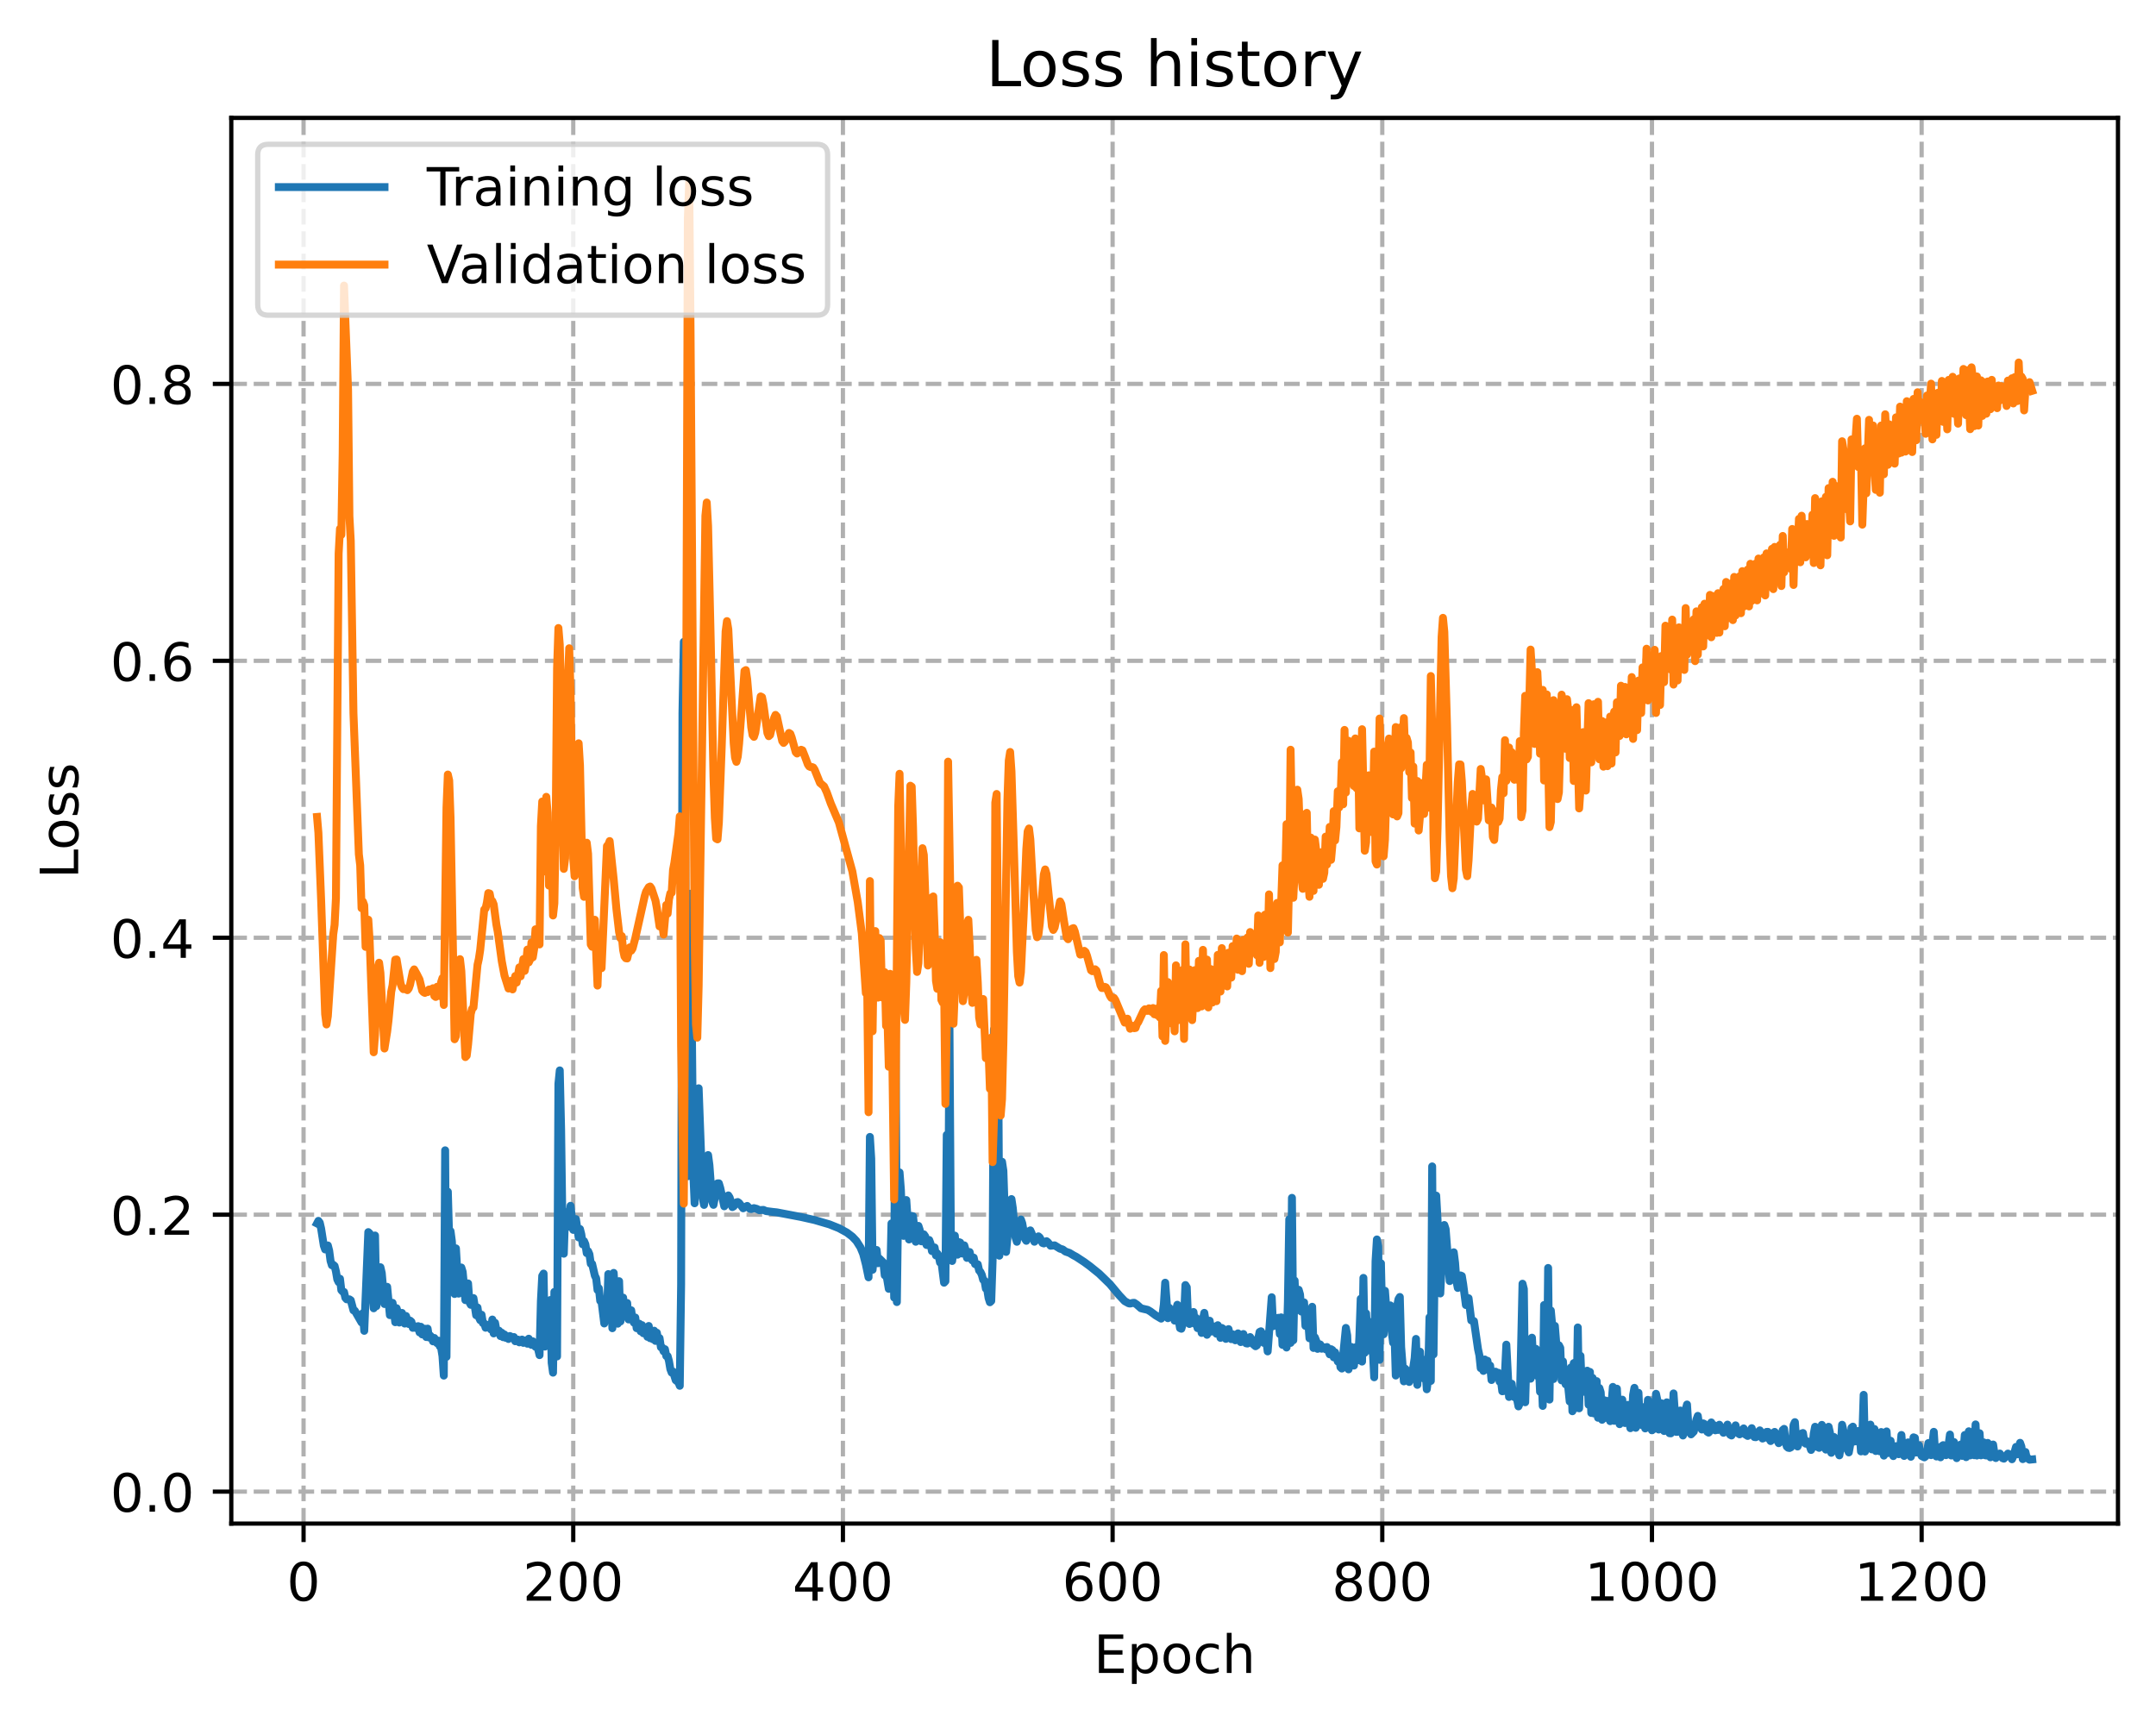 <?xml version="1.0" encoding="utf-8" standalone="no"?>
<!DOCTYPE svg PUBLIC "-//W3C//DTD SVG 1.1//EN"
  "http://www.w3.org/Graphics/SVG/1.1/DTD/svg11.dtd">
<!-- Created with matplotlib (https://matplotlib.org/) -->
<svg height="325.986pt" version="1.1" viewBox="0 0 408.101 325.986" width="408.101pt" xmlns="http://www.w3.org/2000/svg" xmlns:xlink="http://www.w3.org/1999/xlink">
 <defs>
  <style type="text/css">
*{stroke-linecap:butt;stroke-linejoin:round;}
  </style>
 </defs>
 <g id="figure_1">
  <g id="patch_1">
   <path d="M 0 325.986 
L 408.101 325.986 
L 408.101 0 
L 0 0 
z
" style="fill:#ffffff;"/>
  </g>
  <g id="axes_1">
   <g id="patch_2">
    <path d="M 43.781 288.43 
L 400.901 288.43 
L 400.901 22.318 
L 43.781 22.318 
z
" style="fill:#ffffff;"/>
   </g>
   <g id="matplotlib.axis_1">
    <g id="xtick_1">
     <g id="line2d_1">
      <path clip-path="url(#p3fc6ca49ce)" d="M 57.462 288.43 
L 57.462 22.318 
" style="fill:none;stroke:#b0b0b0;stroke-dasharray:2.96,1.28;stroke-dashoffset:0;stroke-width:0.8;"/>
     </g>
     <g id="line2d_2">
      <defs>
       <path d="M 0 0 
L 0 3.5 
" id="mdcbf8aa512" style="stroke:#000000;stroke-width:0.8;"/>
      </defs>
      <g>
       <use style="stroke:#000000;stroke-width:0.8;" x="57.462" xlink:href="#mdcbf8aa512" y="288.43"/>
      </g>
     </g>
     <g id="text_1">
      <!-- 0 -->
      <defs>
       <path d="M 31.781 66.406 
Q 24.172 66.406 20.328 58.906 
Q 16.5 51.422 16.5 36.375 
Q 16.5 21.391 20.328 13.891 
Q 24.172 6.391 31.781 6.391 
Q 39.453 6.391 43.281 13.891 
Q 47.125 21.391 47.125 36.375 
Q 47.125 51.422 43.281 58.906 
Q 39.453 66.406 31.781 66.406 
z
M 31.781 74.219 
Q 44.047 74.219 50.516 64.516 
Q 56.984 54.828 56.984 36.375 
Q 56.984 17.969 50.516 8.266 
Q 44.047 -1.422 31.781 -1.422 
Q 19.531 -1.422 13.062 8.266 
Q 6.594 17.969 6.594 36.375 
Q 6.594 54.828 13.062 64.516 
Q 19.531 74.219 31.781 74.219 
z
" id="DejaVuSans-48"/>
      </defs>
      <g transform="translate(54.28 303.029)scale(0.1 -0.1)">
       <use xlink:href="#DejaVuSans-48"/>
      </g>
     </g>
    </g>
    <g id="xtick_2">
     <g id="line2d_3">
      <path clip-path="url(#p3fc6ca49ce)" d="M 108.508 288.43 
L 108.508 22.318 
" style="fill:none;stroke:#b0b0b0;stroke-dasharray:2.96,1.28;stroke-dashoffset:0;stroke-width:0.8;"/>
     </g>
     <g id="line2d_4">
      <g>
       <use style="stroke:#000000;stroke-width:0.8;" x="108.508" xlink:href="#mdcbf8aa512" y="288.43"/>
      </g>
     </g>
     <g id="text_2">
      <!-- 200 -->
      <defs>
       <path d="M 19.188 8.297 
L 53.609 8.297 
L 53.609 0 
L 7.328 0 
L 7.328 8.297 
Q 12.938 14.109 22.625 23.891 
Q 32.328 33.688 34.812 36.531 
Q 39.547 41.844 41.422 45.531 
Q 43.312 49.219 43.312 52.781 
Q 43.312 58.594 39.234 62.25 
Q 35.156 65.922 28.609 65.922 
Q 23.969 65.922 18.812 64.312 
Q 13.672 62.703 7.812 59.422 
L 7.812 69.391 
Q 13.766 71.781 18.938 73 
Q 24.125 74.219 28.422 74.219 
Q 39.75 74.219 46.484 68.547 
Q 53.219 62.891 53.219 53.422 
Q 53.219 48.922 51.531 44.891 
Q 49.859 40.875 45.406 35.406 
Q 44.188 33.984 37.641 27.219 
Q 31.109 20.453 19.188 8.297 
z
" id="DejaVuSans-50"/>
      </defs>
      <g transform="translate(98.964 303.029)scale(0.1 -0.1)">
       <use xlink:href="#DejaVuSans-50"/>
       <use x="63.623" xlink:href="#DejaVuSans-48"/>
       <use x="127.246" xlink:href="#DejaVuSans-48"/>
      </g>
     </g>
    </g>
    <g id="xtick_3">
     <g id="line2d_5">
      <path clip-path="url(#p3fc6ca49ce)" d="M 159.554 288.43 
L 159.554 22.318 
" style="fill:none;stroke:#b0b0b0;stroke-dasharray:2.96,1.28;stroke-dashoffset:0;stroke-width:0.8;"/>
     </g>
     <g id="line2d_6">
      <g>
       <use style="stroke:#000000;stroke-width:0.8;" x="159.554" xlink:href="#mdcbf8aa512" y="288.43"/>
      </g>
     </g>
     <g id="text_3">
      <!-- 400 -->
      <defs>
       <path d="M 37.797 64.312 
L 12.891 25.391 
L 37.797 25.391 
z
M 35.203 72.906 
L 47.609 72.906 
L 47.609 25.391 
L 58.016 25.391 
L 58.016 17.188 
L 47.609 17.188 
L 47.609 0 
L 37.797 0 
L 37.797 17.188 
L 4.891 17.188 
L 4.891 26.703 
z
" id="DejaVuSans-52"/>
      </defs>
      <g transform="translate(150.011 303.029)scale(0.1 -0.1)">
       <use xlink:href="#DejaVuSans-52"/>
       <use x="63.623" xlink:href="#DejaVuSans-48"/>
       <use x="127.246" xlink:href="#DejaVuSans-48"/>
      </g>
     </g>
    </g>
    <g id="xtick_4">
     <g id="line2d_7">
      <path clip-path="url(#p3fc6ca49ce)" d="M 210.601 288.43 
L 210.601 22.318 
" style="fill:none;stroke:#b0b0b0;stroke-dasharray:2.96,1.28;stroke-dashoffset:0;stroke-width:0.8;"/>
     </g>
     <g id="line2d_8">
      <g>
       <use style="stroke:#000000;stroke-width:0.8;" x="210.601" xlink:href="#mdcbf8aa512" y="288.43"/>
      </g>
     </g>
     <g id="text_4">
      <!-- 600 -->
      <defs>
       <path d="M 33.016 40.375 
Q 26.375 40.375 22.484 35.828 
Q 18.609 31.297 18.609 23.391 
Q 18.609 15.531 22.484 10.953 
Q 26.375 6.391 33.016 6.391 
Q 39.656 6.391 43.531 10.953 
Q 47.406 15.531 47.406 23.391 
Q 47.406 31.297 43.531 35.828 
Q 39.656 40.375 33.016 40.375 
z
M 52.594 71.297 
L 52.594 62.312 
Q 48.875 64.062 45.094 64.984 
Q 41.312 65.922 37.594 65.922 
Q 27.828 65.922 22.672 59.328 
Q 17.531 52.734 16.797 39.406 
Q 19.672 43.656 24.016 45.922 
Q 28.375 48.188 33.594 48.188 
Q 44.578 48.188 50.953 41.516 
Q 57.328 34.859 57.328 23.391 
Q 57.328 12.156 50.688 5.359 
Q 44.047 -1.422 33.016 -1.422 
Q 20.359 -1.422 13.672 8.266 
Q 6.984 17.969 6.984 36.375 
Q 6.984 53.656 15.188 63.938 
Q 23.391 74.219 37.203 74.219 
Q 40.922 74.219 44.703 73.484 
Q 48.484 72.75 52.594 71.297 
z
" id="DejaVuSans-54"/>
      </defs>
      <g transform="translate(201.057 303.029)scale(0.1 -0.1)">
       <use xlink:href="#DejaVuSans-54"/>
       <use x="63.623" xlink:href="#DejaVuSans-48"/>
       <use x="127.246" xlink:href="#DejaVuSans-48"/>
      </g>
     </g>
    </g>
    <g id="xtick_5">
     <g id="line2d_9">
      <path clip-path="url(#p3fc6ca49ce)" d="M 261.647 288.43 
L 261.647 22.318 
" style="fill:none;stroke:#b0b0b0;stroke-dasharray:2.96,1.28;stroke-dashoffset:0;stroke-width:0.8;"/>
     </g>
     <g id="line2d_10">
      <g>
       <use style="stroke:#000000;stroke-width:0.8;" x="261.647" xlink:href="#mdcbf8aa512" y="288.43"/>
      </g>
     </g>
     <g id="text_5">
      <!-- 800 -->
      <defs>
       <path d="M 31.781 34.625 
Q 24.75 34.625 20.719 30.859 
Q 16.703 27.094 16.703 20.516 
Q 16.703 13.922 20.719 10.156 
Q 24.75 6.391 31.781 6.391 
Q 38.812 6.391 42.859 10.172 
Q 46.922 13.969 46.922 20.516 
Q 46.922 27.094 42.891 30.859 
Q 38.875 34.625 31.781 34.625 
z
M 21.922 38.812 
Q 15.578 40.375 12.031 44.719 
Q 8.5 49.078 8.5 55.328 
Q 8.5 64.062 14.719 69.141 
Q 20.953 74.219 31.781 74.219 
Q 42.672 74.219 48.875 69.141 
Q 55.078 64.062 55.078 55.328 
Q 55.078 49.078 51.531 44.719 
Q 48 40.375 41.703 38.812 
Q 48.828 37.156 52.797 32.312 
Q 56.781 27.484 56.781 20.516 
Q 56.781 9.906 50.312 4.234 
Q 43.844 -1.422 31.781 -1.422 
Q 19.734 -1.422 13.25 4.234 
Q 6.781 9.906 6.781 20.516 
Q 6.781 27.484 10.781 32.312 
Q 14.797 37.156 21.922 38.812 
z
M 18.312 54.391 
Q 18.312 48.734 21.844 45.562 
Q 25.391 42.391 31.781 42.391 
Q 38.141 42.391 41.719 45.562 
Q 45.312 48.734 45.312 54.391 
Q 45.312 60.062 41.719 63.234 
Q 38.141 66.406 31.781 66.406 
Q 25.391 66.406 21.844 63.234 
Q 18.312 60.062 18.312 54.391 
z
" id="DejaVuSans-56"/>
      </defs>
      <g transform="translate(252.103 303.029)scale(0.1 -0.1)">
       <use xlink:href="#DejaVuSans-56"/>
       <use x="63.623" xlink:href="#DejaVuSans-48"/>
       <use x="127.246" xlink:href="#DejaVuSans-48"/>
      </g>
     </g>
    </g>
    <g id="xtick_6">
     <g id="line2d_11">
      <path clip-path="url(#p3fc6ca49ce)" d="M 312.693 288.43 
L 312.693 22.318 
" style="fill:none;stroke:#b0b0b0;stroke-dasharray:2.96,1.28;stroke-dashoffset:0;stroke-width:0.8;"/>
     </g>
     <g id="line2d_12">
      <g>
       <use style="stroke:#000000;stroke-width:0.8;" x="312.693" xlink:href="#mdcbf8aa512" y="288.43"/>
      </g>
     </g>
     <g id="text_6">
      <!-- 1000 -->
      <defs>
       <path d="M 12.406 8.297 
L 28.516 8.297 
L 28.516 63.922 
L 10.984 60.406 
L 10.984 69.391 
L 28.422 72.906 
L 38.281 72.906 
L 38.281 8.297 
L 54.391 8.297 
L 54.391 0 
L 12.406 0 
z
" id="DejaVuSans-49"/>
      </defs>
      <g transform="translate(299.968 303.029)scale(0.1 -0.1)">
       <use xlink:href="#DejaVuSans-49"/>
       <use x="63.623" xlink:href="#DejaVuSans-48"/>
       <use x="127.246" xlink:href="#DejaVuSans-48"/>
       <use x="190.869" xlink:href="#DejaVuSans-48"/>
      </g>
     </g>
    </g>
    <g id="xtick_7">
     <g id="line2d_13">
      <path clip-path="url(#p3fc6ca49ce)" d="M 363.74 288.43 
L 363.74 22.318 
" style="fill:none;stroke:#b0b0b0;stroke-dasharray:2.96,1.28;stroke-dashoffset:0;stroke-width:0.8;"/>
     </g>
     <g id="line2d_14">
      <g>
       <use style="stroke:#000000;stroke-width:0.8;" x="363.74" xlink:href="#mdcbf8aa512" y="288.43"/>
      </g>
     </g>
     <g id="text_7">
      <!-- 1200 -->
      <g transform="translate(351.015 303.029)scale(0.1 -0.1)">
       <use xlink:href="#DejaVuSans-49"/>
       <use x="63.623" xlink:href="#DejaVuSans-50"/>
       <use x="127.246" xlink:href="#DejaVuSans-48"/>
       <use x="190.869" xlink:href="#DejaVuSans-48"/>
      </g>
     </g>
    </g>
    <g id="text_8">
     <!-- Epoch -->
     <defs>
      <path d="M 9.812 72.906 
L 55.906 72.906 
L 55.906 64.594 
L 19.672 64.594 
L 19.672 43.016 
L 54.391 43.016 
L 54.391 34.719 
L 19.672 34.719 
L 19.672 8.297 
L 56.781 8.297 
L 56.781 0 
L 9.812 0 
z
" id="DejaVuSans-69"/>
      <path d="M 18.109 8.203 
L 18.109 -20.797 
L 9.078 -20.797 
L 9.078 54.688 
L 18.109 54.688 
L 18.109 46.391 
Q 20.953 51.266 25.266 53.625 
Q 29.594 56 35.594 56 
Q 45.562 56 51.781 48.094 
Q 58.016 40.188 58.016 27.297 
Q 58.016 14.406 51.781 6.484 
Q 45.562 -1.422 35.594 -1.422 
Q 29.594 -1.422 25.266 0.953 
Q 20.953 3.328 18.109 8.203 
z
M 48.688 27.297 
Q 48.688 37.203 44.609 42.844 
Q 40.531 48.484 33.406 48.484 
Q 26.266 48.484 22.188 42.844 
Q 18.109 37.203 18.109 27.297 
Q 18.109 17.391 22.188 11.75 
Q 26.266 6.109 33.406 6.109 
Q 40.531 6.109 44.609 11.75 
Q 48.688 17.391 48.688 27.297 
z
" id="DejaVuSans-112"/>
      <path d="M 30.609 48.391 
Q 23.391 48.391 19.188 42.75 
Q 14.984 37.109 14.984 27.297 
Q 14.984 17.484 19.156 11.844 
Q 23.344 6.203 30.609 6.203 
Q 37.797 6.203 41.984 11.859 
Q 46.188 17.531 46.188 27.297 
Q 46.188 37.016 41.984 42.703 
Q 37.797 48.391 30.609 48.391 
z
M 30.609 56 
Q 42.328 56 49.016 48.375 
Q 55.719 40.766 55.719 27.297 
Q 55.719 13.875 49.016 6.219 
Q 42.328 -1.422 30.609 -1.422 
Q 18.844 -1.422 12.172 6.219 
Q 5.516 13.875 5.516 27.297 
Q 5.516 40.766 12.172 48.375 
Q 18.844 56 30.609 56 
z
" id="DejaVuSans-111"/>
      <path d="M 48.781 52.594 
L 48.781 44.188 
Q 44.969 46.297 41.141 47.344 
Q 37.312 48.391 33.406 48.391 
Q 24.656 48.391 19.812 42.844 
Q 14.984 37.312 14.984 27.297 
Q 14.984 17.281 19.812 11.734 
Q 24.656 6.203 33.406 6.203 
Q 37.312 6.203 41.141 7.25 
Q 44.969 8.297 48.781 10.406 
L 48.781 2.094 
Q 45.016 0.344 40.984 -0.531 
Q 36.969 -1.422 32.422 -1.422 
Q 20.062 -1.422 12.781 6.344 
Q 5.516 14.109 5.516 27.297 
Q 5.516 40.672 12.859 48.328 
Q 20.219 56 33.016 56 
Q 37.156 56 41.109 55.141 
Q 45.062 54.297 48.781 52.594 
z
" id="DejaVuSans-99"/>
      <path d="M 54.891 33.016 
L 54.891 0 
L 45.906 0 
L 45.906 32.719 
Q 45.906 40.484 42.875 44.328 
Q 39.844 48.188 33.797 48.188 
Q 26.516 48.188 22.312 43.547 
Q 18.109 38.922 18.109 30.906 
L 18.109 0 
L 9.078 0 
L 9.078 75.984 
L 18.109 75.984 
L 18.109 46.188 
Q 21.344 51.125 25.703 53.562 
Q 30.078 56 35.797 56 
Q 45.219 56 50.047 50.172 
Q 54.891 44.344 54.891 33.016 
z
" id="DejaVuSans-104"/>
     </defs>
     <g transform="translate(207.03 316.707)scale(0.1 -0.1)">
      <use xlink:href="#DejaVuSans-69"/>
      <use x="63.184" xlink:href="#DejaVuSans-112"/>
      <use x="126.66" xlink:href="#DejaVuSans-111"/>
      <use x="187.842" xlink:href="#DejaVuSans-99"/>
      <use x="242.822" xlink:href="#DejaVuSans-104"/>
     </g>
    </g>
   </g>
   <g id="matplotlib.axis_2">
    <g id="ytick_1">
     <g id="line2d_15">
      <path clip-path="url(#p3fc6ca49ce)" d="M 43.781 282.376 
L 400.901 282.376 
" style="fill:none;stroke:#b0b0b0;stroke-dasharray:2.96,1.28;stroke-dashoffset:0;stroke-width:0.8;"/>
     </g>
     <g id="line2d_16">
      <defs>
       <path d="M 0 0 
L -3.5 0 
" id="m9db2bd1e38" style="stroke:#000000;stroke-width:0.8;"/>
      </defs>
      <g>
       <use style="stroke:#000000;stroke-width:0.8;" x="43.781" xlink:href="#m9db2bd1e38" y="282.376"/>
      </g>
     </g>
     <g id="text_9">
      <!-- 0.0 -->
      <defs>
       <path d="M 10.688 12.406 
L 21 12.406 
L 21 0 
L 10.688 0 
z
" id="DejaVuSans-46"/>
      </defs>
      <g transform="translate(20.878 286.175)scale(0.1 -0.1)">
       <use xlink:href="#DejaVuSans-48"/>
       <use x="63.623" xlink:href="#DejaVuSans-46"/>
       <use x="95.41" xlink:href="#DejaVuSans-48"/>
      </g>
     </g>
    </g>
    <g id="ytick_2">
     <g id="line2d_17">
      <path clip-path="url(#p3fc6ca49ce)" d="M 43.781 229.95 
L 400.901 229.95 
" style="fill:none;stroke:#b0b0b0;stroke-dasharray:2.96,1.28;stroke-dashoffset:0;stroke-width:0.8;"/>
     </g>
     <g id="line2d_18">
      <g>
       <use style="stroke:#000000;stroke-width:0.8;" x="43.781" xlink:href="#m9db2bd1e38" y="229.95"/>
      </g>
     </g>
     <g id="text_10">
      <!-- 0.2 -->
      <g transform="translate(20.878 233.749)scale(0.1 -0.1)">
       <use xlink:href="#DejaVuSans-48"/>
       <use x="63.623" xlink:href="#DejaVuSans-46"/>
       <use x="95.41" xlink:href="#DejaVuSans-50"/>
      </g>
     </g>
    </g>
    <g id="ytick_3">
     <g id="line2d_19">
      <path clip-path="url(#p3fc6ca49ce)" d="M 43.781 177.525 
L 400.901 177.525 
" style="fill:none;stroke:#b0b0b0;stroke-dasharray:2.96,1.28;stroke-dashoffset:0;stroke-width:0.8;"/>
     </g>
     <g id="line2d_20">
      <g>
       <use style="stroke:#000000;stroke-width:0.8;" x="43.781" xlink:href="#m9db2bd1e38" y="177.525"/>
      </g>
     </g>
     <g id="text_11">
      <!-- 0.4 -->
      <g transform="translate(20.878 181.324)scale(0.1 -0.1)">
       <use xlink:href="#DejaVuSans-48"/>
       <use x="63.623" xlink:href="#DejaVuSans-46"/>
       <use x="95.41" xlink:href="#DejaVuSans-52"/>
      </g>
     </g>
    </g>
    <g id="ytick_4">
     <g id="line2d_21">
      <path clip-path="url(#p3fc6ca49ce)" d="M 43.781 125.099 
L 400.901 125.099 
" style="fill:none;stroke:#b0b0b0;stroke-dasharray:2.96,1.28;stroke-dashoffset:0;stroke-width:0.8;"/>
     </g>
     <g id="line2d_22">
      <g>
       <use style="stroke:#000000;stroke-width:0.8;" x="43.781" xlink:href="#m9db2bd1e38" y="125.099"/>
      </g>
     </g>
     <g id="text_12">
      <!-- 0.6 -->
      <g transform="translate(20.878 128.898)scale(0.1 -0.1)">
       <use xlink:href="#DejaVuSans-48"/>
       <use x="63.623" xlink:href="#DejaVuSans-46"/>
       <use x="95.41" xlink:href="#DejaVuSans-54"/>
      </g>
     </g>
    </g>
    <g id="ytick_5">
     <g id="line2d_23">
      <path clip-path="url(#p3fc6ca49ce)" d="M 43.781 72.674 
L 400.901 72.674 
" style="fill:none;stroke:#b0b0b0;stroke-dasharray:2.96,1.28;stroke-dashoffset:0;stroke-width:0.8;"/>
     </g>
     <g id="line2d_24">
      <g>
       <use style="stroke:#000000;stroke-width:0.8;" x="43.781" xlink:href="#m9db2bd1e38" y="72.674"/>
      </g>
     </g>
     <g id="text_13">
      <!-- 0.8 -->
      <g transform="translate(20.878 76.473)scale(0.1 -0.1)">
       <use xlink:href="#DejaVuSans-48"/>
       <use x="63.623" xlink:href="#DejaVuSans-46"/>
       <use x="95.41" xlink:href="#DejaVuSans-56"/>
      </g>
     </g>
    </g>
    <g id="text_14">
     <!-- Loss -->
     <defs>
      <path d="M 9.812 72.906 
L 19.672 72.906 
L 19.672 8.297 
L 55.172 8.297 
L 55.172 0 
L 9.812 0 
z
" id="DejaVuSans-76"/>
      <path d="M 44.281 53.078 
L 44.281 44.578 
Q 40.484 46.531 36.375 47.5 
Q 32.281 48.484 27.875 48.484 
Q 21.188 48.484 17.844 46.438 
Q 14.5 44.391 14.5 40.281 
Q 14.5 37.156 16.891 35.375 
Q 19.281 33.594 26.516 31.984 
L 29.594 31.297 
Q 39.156 29.25 43.188 25.516 
Q 47.219 21.781 47.219 15.094 
Q 47.219 7.469 41.188 3.016 
Q 35.156 -1.422 24.609 -1.422 
Q 20.219 -1.422 15.453 -0.562 
Q 10.688 0.297 5.422 2 
L 5.422 11.281 
Q 10.406 8.688 15.234 7.391 
Q 20.062 6.109 24.812 6.109 
Q 31.156 6.109 34.562 8.281 
Q 37.984 10.453 37.984 14.406 
Q 37.984 18.062 35.516 20.016 
Q 33.062 21.969 24.703 23.781 
L 21.578 24.516 
Q 13.234 26.266 9.516 29.906 
Q 5.812 33.547 5.812 39.891 
Q 5.812 47.609 11.281 51.797 
Q 16.75 56 26.812 56 
Q 31.781 56 36.172 55.266 
Q 40.578 54.547 44.281 53.078 
z
" id="DejaVuSans-115"/>
     </defs>
     <g transform="translate(14.798 166.341)rotate(-90)scale(0.1 -0.1)">
      <use xlink:href="#DejaVuSans-76"/>
      <use x="53.963" xlink:href="#DejaVuSans-111"/>
      <use x="115.145" xlink:href="#DejaVuSans-115"/>
      <use x="167.244" xlink:href="#DejaVuSans-115"/>
     </g>
    </g>
   </g>
   <g id="line2d_25">
    <path clip-path="url(#p3fc6ca49ce)" d="M 60.014 231.611 
L 60.269 231.122 
L 60.524 231.458 
L 60.78 232.564 
L 61.29 235.798 
L 61.545 236.528 
L 62.056 235.776 
L 62.311 236.761 
L 62.566 238.69 
L 62.822 239.526 
L 63.077 239.438 
L 63.332 239.654 
L 63.587 240.685 
L 63.842 242.192 
L 64.098 242.721 
L 64.353 242.076 
L 64.608 244.235 
L 64.863 244.516 
L 65.119 244.583 
L 65.374 245.688 
L 65.629 245.974 
L 66.14 245.978 
L 66.395 246.156 
L 66.905 248.063 
L 67.16 248.13 
L 68.437 250.359 
L 68.692 248.594 
L 68.947 251.94 
L 69.713 233.25 
L 69.968 233.49 
L 70.223 237.216 
L 70.478 243.98 
L 70.734 247.673 
L 70.989 233.893 
L 71.244 247.269 
L 71.755 240.678 
L 72.01 239.898 
L 72.265 241.002 
L 72.776 246.864 
L 73.031 246.262 
L 73.286 243.608 
L 73.796 248.966 
L 74.307 246.637 
L 74.562 248.124 
L 74.817 250.309 
L 75.073 247.654 
L 75.328 248.457 
L 75.583 250.37 
L 75.838 248.891 
L 76.094 248.549 
L 76.604 250.564 
L 76.859 249.131 
L 77.37 250.646 
L 77.625 250.006 
L 77.88 250.223 
L 78.135 251.375 
L 78.391 251.014 
L 78.646 251.376 
L 78.901 251.453 
L 79.156 251.054 
L 79.412 252.234 
L 79.667 251.17 
L 79.922 252.626 
L 80.177 251.593 
L 80.433 251.542 
L 80.688 253.117 
L 80.943 251.523 
L 81.198 253.193 
L 81.453 252.855 
L 81.709 253.175 
L 81.964 253.932 
L 82.219 253.293 
L 82.73 254.273 
L 82.985 253.796 
L 83.24 254.864 
L 83.495 255.126 
L 83.751 256.711 
L 84.006 260.417 
L 84.261 217.765 
L 84.516 256.864 
L 84.771 225.603 
L 85.027 234.673 
L 85.282 233.064 
L 85.537 234.996 
L 86.048 244.963 
L 86.303 236.329 
L 86.813 244.893 
L 87.069 241.422 
L 87.324 239.951 
L 87.579 240.771 
L 88.089 246.124 
L 88.345 245.102 
L 88.6 242.963 
L 88.855 246.531 
L 89.11 247.013 
L 89.366 245.932 
L 89.621 245.742 
L 90.131 248.988 
L 90.387 247.521 
L 90.642 249.366 
L 90.897 249.925 
L 91.152 248.888 
L 91.407 250.481 
L 91.663 250.535 
L 91.918 251.355 
L 92.173 250.797 
L 92.428 251.144 
L 92.684 250.853 
L 92.939 251.682 
L 93.194 249.799 
L 93.449 252.43 
L 93.705 250.419 
L 93.96 251.795 
L 94.215 251.926 
L 94.47 251.925 
L 94.725 252.933 
L 94.981 252.301 
L 95.236 253.144 
L 95.491 252.628 
L 95.746 253.269 
L 96.002 252.962 
L 96.257 253.482 
L 96.512 252.923 
L 97.023 253.172 
L 97.278 253.116 
L 97.533 253.909 
L 97.788 253.671 
L 98.043 253.603 
L 98.299 254.12 
L 98.809 253.595 
L 99.064 254.218 
L 99.32 253.806 
L 99.575 253.73 
L 99.83 254.378 
L 100.085 253.429 
L 100.341 254.416 
L 100.596 254.59 
L 100.851 253.917 
L 101.361 254.961 
L 101.617 254.4 
L 102.127 256.539 
L 102.382 246.345 
L 102.638 241.532 
L 102.893 241.099 
L 103.148 254.918 
L 103.403 253.347 
L 103.659 249.023 
L 103.914 252.848 
L 104.169 246.107 
L 104.424 257.996 
L 104.68 259.859 
L 104.935 244.569 
L 105.19 244.723 
L 105.445 256.789 
L 105.7 205.182 
L 105.956 202.636 
L 106.211 213.777 
L 106.466 232.448 
L 106.721 237.339 
L 106.977 229.524 
L 107.232 229.457 
L 107.487 232.25 
L 107.742 230.896 
L 107.998 228.266 
L 108.508 232.831 
L 108.763 230.993 
L 109.018 230.786 
L 109.529 234.255 
L 109.784 232.667 
L 110.039 233.682 
L 110.295 235.568 
L 110.55 234.958 
L 110.805 235.558 
L 111.06 237.23 
L 111.316 236.866 
L 111.571 237.449 
L 111.826 239.242 
L 112.081 239.275 
L 112.592 241.481 
L 112.847 242.003 
L 113.102 244.205 
L 113.357 243.872 
L 113.613 246.266 
L 113.868 246.443 
L 114.378 250.547 
L 114.634 248.267 
L 114.889 249.413 
L 115.144 241.192 
L 115.399 244.376 
L 115.654 242.892 
L 115.91 251.444 
L 116.165 240.971 
L 116.42 245.305 
L 116.675 242.754 
L 116.931 250.588 
L 117.186 242.537 
L 117.441 250.166 
L 117.952 245.65 
L 118.207 248.744 
L 118.462 249.1 
L 118.717 246.665 
L 118.972 249.781 
L 119.483 248.049 
L 119.738 249.907 
L 119.993 250.396 
L 120.249 249.418 
L 120.504 251.435 
L 120.759 250.689 
L 121.014 250.595 
L 121.27 252.034 
L 121.525 250.858 
L 121.78 252.4 
L 122.29 251.54 
L 122.546 253.071 
L 122.801 251.02 
L 123.056 253.332 
L 123.311 251.98 
L 123.567 253.52 
L 123.822 251.914 
L 124.077 253.846 
L 124.332 252.297 
L 124.588 253.737 
L 124.843 253.312 
L 125.098 255.042 
L 125.353 255.097 
L 125.608 255.816 
L 125.864 255.416 
L 126.119 256.71 
L 126.374 256.726 
L 126.629 257.669 
L 126.885 259.18 
L 127.14 259.849 
L 127.395 259.651 
L 127.906 261.288 
L 128.416 261.685 
L 128.671 262.346 
L 128.926 243.216 
L 129.182 134.929 
L 129.437 121.503 
L 129.692 156.167 
L 129.947 211.812 
L 130.203 222.669 
L 130.458 175.393 
L 130.713 169.188 
L 131.224 221.887 
L 131.479 227.791 
L 131.989 207.826 
L 132.245 206.023 
L 133.01 226.844 
L 133.265 228.101 
L 133.776 219.788 
L 134.031 218.663 
L 134.286 220.572 
L 134.797 227.486 
L 135.052 228.091 
L 135.818 224.025 
L 136.073 224.015 
L 136.328 224.869 
L 137.094 228.363 
L 137.349 228.015 
L 137.604 226.832 
L 137.86 226.303 
L 138.115 226.708 
L 138.625 228.514 
L 138.881 228.365 
L 139.391 227.623 
L 139.646 227.555 
L 139.901 227.733 
L 140.667 228.74 
L 141.433 228.293 
L 141.943 228.84 
L 142.199 228.887 
L 142.709 228.708 
L 143.219 228.841 
L 143.73 229.101 
L 144.496 229.045 
L 145.006 229.267 
L 146.282 229.43 
L 147.048 229.511 
L 151.642 230.387 
L 154.194 230.962 
L 157.002 231.786 
L 158.789 232.502 
L 160.32 233.341 
L 161.341 234.121 
L 162.107 234.93 
L 162.872 236.14 
L 163.383 237.379 
L 163.893 239.346 
L 164.404 241.81 
L 164.659 215.23 
L 164.914 219.349 
L 165.169 240.379 
L 165.425 237.563 
L 165.935 236.631 
L 166.19 239.141 
L 166.446 238.255 
L 167.211 239.001 
L 167.466 241.424 
L 167.722 240.952 
L 168.232 243.988 
L 168.487 242.892 
L 168.743 231.607 
L 168.998 232.658 
L 169.253 245.643 
L 169.508 189.113 
L 169.764 246.493 
L 170.019 227.3 
L 170.274 221.948 
L 170.529 225.259 
L 170.784 231.81 
L 171.04 233.965 
L 171.295 228.99 
L 171.55 227.181 
L 172.061 234.644 
L 172.571 230.181 
L 172.826 230.247 
L 173.337 235.075 
L 173.847 232.069 
L 174.102 232.871 
L 174.358 234.981 
L 174.613 235.006 
L 174.868 233.677 
L 175.123 234.035 
L 175.379 235.68 
L 175.634 235.713 
L 175.889 234.743 
L 176.144 235.441 
L 176.4 236.844 
L 176.655 236.173 
L 176.91 236.155 
L 177.165 237.669 
L 177.42 237.285 
L 177.676 237.686 
L 177.931 239.001 
L 178.186 238.822 
L 178.697 242.829 
L 178.952 242.554 
L 179.207 214.84 
L 179.462 237.647 
L 179.718 194.074 
L 179.973 232.848 
L 180.228 238.717 
L 180.483 236.825 
L 180.739 233.918 
L 180.994 237.099 
L 181.249 237.526 
L 181.504 235.145 
L 181.759 235.232 
L 182.015 237.287 
L 182.27 237.309 
L 182.525 235.759 
L 182.78 236.642 
L 183.036 238.133 
L 183.291 237.237 
L 183.546 237.023 
L 183.801 238.245 
L 184.057 238.616 
L 184.312 238.082 
L 184.567 239.304 
L 184.822 239.431 
L 185.077 239.35 
L 185.333 240.511 
L 185.588 240.794 
L 185.843 241.329 
L 186.098 242.278 
L 186.354 242.45 
L 186.609 243.951 
L 186.864 244.108 
L 187.119 245.718 
L 187.375 246.528 
L 187.63 246.286 
L 187.885 238.657 
L 188.14 194.868 
L 188.395 235.091 
L 188.651 173.761 
L 188.906 193.018 
L 189.161 237.716 
L 189.416 233.022 
L 189.672 219.93 
L 189.927 221.632 
L 190.437 237.002 
L 190.693 234.307 
L 191.203 227.335 
L 191.458 226.996 
L 191.713 228.707 
L 192.224 234.254 
L 192.479 235.081 
L 192.99 231.519 
L 193.245 230.863 
L 193.5 231.589 
L 194.011 234.517 
L 194.266 234.896 
L 194.776 233.077 
L 195.031 232.923 
L 195.287 233.5 
L 195.797 235.073 
L 196.052 234.816 
L 196.308 234.288 
L 196.563 234.052 
L 196.818 234.272 
L 197.329 235.308 
L 197.584 235.395 
L 198.094 234.967 
L 198.349 235.171 
L 198.86 235.831 
L 199.626 235.757 
L 200.647 236.388 
L 201.157 236.533 
L 201.667 236.925 
L 202.433 237.187 
L 203.199 237.65 
L 203.709 237.918 
L 205.241 238.923 
L 206.262 239.672 
L 208.048 241.111 
L 210.09 243.095 
L 211.877 245.236 
L 212.898 246.32 
L 213.663 246.742 
L 213.919 246.776 
L 214.429 246.65 
L 214.684 246.634 
L 215.195 246.976 
L 215.96 247.66 
L 216.471 247.792 
L 217.237 247.965 
L 217.747 248.266 
L 218.768 249.021 
L 219.789 249.628 
L 220.044 248.874 
L 220.299 246.947 
L 220.555 242.828 
L 221.065 249.547 
L 221.32 247.574 
L 221.576 248.802 
L 222.086 248.418 
L 222.341 250.011 
L 222.596 247.997 
L 222.852 247 
L 223.107 249.914 
L 223.362 251.432 
L 223.617 251.545 
L 223.873 250.694 
L 224.128 249.246 
L 224.383 243.272 
L 224.638 243.688 
L 224.894 250.073 
L 225.149 250.644 
L 225.404 248.629 
L 225.659 250.362 
L 225.914 248.374 
L 226.17 250.628 
L 226.425 249.505 
L 226.68 251.427 
L 226.935 250.285 
L 227.191 250.479 
L 227.446 252.335 
L 227.701 249.696 
L 227.956 248.535 
L 228.212 250.125 
L 228.467 252.689 
L 228.977 250.028 
L 229.233 252.087 
L 229.488 251.833 
L 229.743 251.108 
L 229.998 252.081 
L 230.253 252.487 
L 230.509 250.873 
L 230.764 251.432 
L 231.019 253.27 
L 231.274 251.394 
L 231.53 251.567 
L 232.04 253.464 
L 232.295 253.116 
L 232.551 251.613 
L 232.806 252.866 
L 233.061 253.513 
L 233.316 252.591 
L 233.571 252.683 
L 233.827 253.73 
L 234.082 253.497 
L 234.337 252.42 
L 234.592 252.99 
L 234.848 254.067 
L 235.103 253.488 
L 235.358 252.543 
L 235.869 254.299 
L 236.124 254.346 
L 236.634 253.118 
L 236.889 253.507 
L 237.145 254.419 
L 237.655 254.855 
L 237.91 254.689 
L 238.421 252.154 
L 238.676 252.022 
L 238.931 253.935 
L 239.187 254.209 
L 239.442 252.609 
L 239.697 253.709 
L 239.952 255.834 
L 240.718 245.579 
L 240.973 251.069 
L 241.228 249.381 
L 241.484 249.613 
L 241.739 250.427 
L 241.994 249.469 
L 242.249 252.552 
L 242.505 249.39 
L 242.76 254.598 
L 243.015 252.288 
L 243.27 252.255 
L 243.525 255.1 
L 243.781 246.494 
L 244.036 230.83 
L 244.291 254.223 
L 244.546 226.765 
L 244.802 253.729 
L 245.057 242.422 
L 245.312 248.112 
L 245.567 247.923 
L 245.823 244.165 
L 246.078 245.054 
L 246.333 248.294 
L 246.843 246.556 
L 247.099 251.003 
L 247.354 250.144 
L 247.609 249.972 
L 247.864 253.351 
L 248.375 247.385 
L 248.63 255.183 
L 248.885 253.166 
L 249.141 253.812 
L 249.396 255.352 
L 249.651 254.429 
L 249.906 254.525 
L 250.161 255.325 
L 250.672 255.048 
L 250.927 255.426 
L 251.182 255.004 
L 251.693 256.389 
L 251.948 255.416 
L 252.203 255.571 
L 252.459 256.958 
L 252.714 256.008 
L 253.224 257.75 
L 253.48 256.771 
L 253.735 258.834 
L 253.99 259.078 
L 254.756 251.389 
L 255.011 252.801 
L 255.266 259.232 
L 255.521 258.185 
L 255.777 254.986 
L 256.032 258.303 
L 256.287 258.515 
L 256.542 255.062 
L 256.798 256.779 
L 257.053 257.51 
L 257.308 253.132 
L 257.563 245.871 
L 257.818 257.763 
L 258.074 241.917 
L 258.329 256.1 
L 258.584 248.63 
L 258.839 252.726 
L 259.095 253.217 
L 259.35 250.277 
L 259.605 255.833 
L 259.86 255.69 
L 260.116 260.733 
L 260.371 238.772 
L 260.626 234.64 
L 260.881 235.951 
L 261.136 257.429 
L 261.392 239.149 
L 261.647 249.938 
L 261.902 252.593 
L 262.157 244.362 
L 262.668 251.106 
L 262.923 247.378 
L 263.178 247.126 
L 263.434 252.112 
L 263.689 254.185 
L 263.944 251.969 
L 264.199 260.402 
L 264.454 247.263 
L 264.71 245.948 
L 264.965 245.53 
L 265.22 255.011 
L 265.731 261.508 
L 265.986 259.106 
L 266.241 259.404 
L 266.496 261.401 
L 266.752 261.622 
L 267.007 261.105 
L 267.517 258.8 
L 267.772 257.119 
L 268.028 253.471 
L 268.283 262.167 
L 268.538 256.67 
L 268.793 255.893 
L 269.049 260.339 
L 269.304 257.354 
L 269.559 260.998 
L 269.814 259.172 
L 270.07 263.003 
L 270.325 260.976 
L 270.58 249.387 
L 270.835 261.427 
L 271.09 220.812 
L 271.346 256.398 
L 271.601 236.232 
L 271.856 226.342 
L 272.111 230.939 
L 272.367 241.101 
L 272.622 244.864 
L 273.132 234.581 
L 273.388 231.904 
L 273.643 232.688 
L 274.408 242.517 
L 274.664 241.722 
L 274.919 238.451 
L 275.174 237.069 
L 275.429 239.064 
L 275.685 242.54 
L 275.94 243.819 
L 276.45 241.452 
L 276.706 241.556 
L 276.961 243.121 
L 277.471 247.055 
L 277.726 246.117 
L 277.982 245.763 
L 278.492 249.974 
L 278.747 249.967 
L 279.003 250.105 
L 279.768 255.403 
L 280.024 256.574 
L 280.279 259.006 
L 280.534 257.72 
L 280.789 259.529 
L 281.045 257.366 
L 281.3 258.627 
L 281.555 257.604 
L 281.81 259.375 
L 282.065 258.515 
L 282.321 261.25 
L 282.576 260.144 
L 282.831 259.699 
L 283.086 259.674 
L 283.342 260.379 
L 283.597 259.875 
L 283.852 261.56 
L 284.107 261.393 
L 284.363 263.38 
L 284.618 263.343 
L 284.873 259.887 
L 285.128 254.555 
L 285.639 264.456 
L 285.894 263.471 
L 286.149 261.955 
L 286.404 264.104 
L 286.66 264.5 
L 286.915 263.646 
L 287.425 266.244 
L 287.681 265.655 
L 288.191 243.021 
L 288.446 244.026 
L 288.701 265.461 
L 288.957 256.326 
L 289.212 256.021 
L 289.467 254.196 
L 289.722 261.002 
L 289.978 253.236 
L 290.233 258.065 
L 290.488 258.282 
L 290.743 255.351 
L 290.999 260.495 
L 291.254 257.826 
L 291.509 263.48 
L 291.764 259.551 
L 292.019 266.154 
L 292.275 247.051 
L 292.53 258.848 
L 292.785 263.942 
L 293.04 240.036 
L 293.296 264.956 
L 293.551 248.086 
L 293.806 250.848 
L 294.061 261.063 
L 294.317 250.999 
L 294.572 254.171 
L 294.827 259.818 
L 295.082 254.669 
L 295.337 255.171 
L 295.593 261.321 
L 295.848 257.72 
L 296.103 261.135 
L 296.358 262.064 
L 296.614 261.418 
L 296.869 262.862 
L 297.124 265.322 
L 297.379 258.85 
L 297.635 267.161 
L 297.89 258.056 
L 298.145 257.937 
L 298.4 266.542 
L 298.655 251.298 
L 298.911 266.608 
L 299.166 256.668 
L 299.421 262.891 
L 299.676 260.498 
L 299.932 260.441 
L 300.187 263.585 
L 300.442 259.484 
L 300.697 265.927 
L 300.953 259.717 
L 301.208 267.487 
L 301.463 260.853 
L 301.718 267.578 
L 302.229 261.463 
L 302.484 268.394 
L 302.739 262.774 
L 302.994 263.583 
L 303.25 268.778 
L 303.505 265.851 
L 303.76 265.1 
L 304.015 268.418 
L 304.271 265.218 
L 304.526 265.38 
L 304.781 269.04 
L 305.292 262.554 
L 305.547 268.973 
L 305.802 268.297 
L 306.057 262.887 
L 306.312 267.852 
L 306.568 269.609 
L 306.823 266.454 
L 307.078 264.966 
L 307.333 269.074 
L 307.589 269.395 
L 307.844 266.166 
L 308.099 265.952 
L 308.354 268.91 
L 308.61 270.368 
L 308.865 269.646 
L 309.12 264.081 
L 309.375 262.731 
L 309.63 270.296 
L 309.886 269.086 
L 310.141 263.663 
L 310.396 269.115 
L 310.651 269.747 
L 310.907 266.374 
L 311.417 270.417 
L 311.672 269.173 
L 311.928 265.007 
L 312.693 270.766 
L 312.948 270.584 
L 313.204 269.684 
L 313.459 263.86 
L 313.714 265.048 
L 313.969 270.621 
L 314.225 269.847 
L 314.48 265.65 
L 314.735 269.418 
L 314.99 270.907 
L 315.501 265.476 
L 315.756 270.034 
L 316.011 271.322 
L 316.266 271.346 
L 316.522 269.554 
L 316.777 263.788 
L 317.287 271.073 
L 317.543 271.054 
L 317.798 268.169 
L 318.053 267.026 
L 318.308 270.765 
L 318.564 271.756 
L 318.819 270.628 
L 319.074 266.833 
L 319.329 265.886 
L 319.584 269.878 
L 319.84 271.162 
L 320.095 271.537 
L 320.605 271.02 
L 321.116 268.738 
L 321.371 268.039 
L 321.626 269.759 
L 321.882 270.044 
L 322.137 270.624 
L 322.392 269.456 
L 322.647 269.58 
L 322.902 269.836 
L 323.158 271.044 
L 323.413 271.209 
L 323.668 270.932 
L 323.923 269.279 
L 324.179 269.853 
L 324.434 269.8 
L 324.689 270.777 
L 324.944 270.506 
L 325.2 270.708 
L 325.455 269.712 
L 325.71 270.297 
L 325.965 270.567 
L 326.22 271.238 
L 326.476 270.471 
L 326.731 270.237 
L 326.986 269.69 
L 327.241 271.261 
L 327.497 271.613 
L 327.752 271.752 
L 328.007 270.926 
L 328.262 270.504 
L 328.518 269.832 
L 328.773 271.188 
L 329.283 271.536 
L 329.539 270.85 
L 329.794 270.724 
L 330.049 270.412 
L 330.304 271.509 
L 330.815 271.837 
L 331.325 270.846 
L 331.58 270.367 
L 331.836 271.688 
L 332.091 272.049 
L 332.346 272.078 
L 332.601 271.287 
L 333.112 270.783 
L 333.367 272.001 
L 333.622 272.331 
L 333.877 272.225 
L 334.133 271.426 
L 334.388 271.076 
L 334.643 271.064 
L 334.898 272.404 
L 335.154 272.804 
L 335.409 272.525 
L 335.664 271.296 
L 335.919 271.072 
L 336.175 271.423 
L 336.43 272.707 
L 336.685 273.207 
L 336.94 272.999 
L 337.451 270.719 
L 337.706 270.501 
L 337.961 272.878 
L 338.216 273.845 
L 338.472 274.073 
L 338.727 274.123 
L 338.982 273.995 
L 339.237 273.314 
L 339.493 269.779 
L 339.748 269.227 
L 340.003 272.788 
L 340.258 273.834 
L 340.513 273.191 
L 340.769 271.982 
L 341.024 271.377 
L 341.279 271.282 
L 341.534 272.893 
L 341.79 273.3 
L 342.045 272.834 
L 342.3 273.003 
L 342.811 274.491 
L 343.066 273.995 
L 343.321 271.384 
L 343.576 270.099 
L 343.831 272.877 
L 344.087 273.962 
L 344.342 274.093 
L 344.852 269.741 
L 345.108 270.569 
L 345.363 273.997 
L 345.618 274.427 
L 345.873 273.337 
L 346.129 270.099 
L 346.384 271.226 
L 346.639 275.033 
L 346.894 274.448 
L 347.149 272.038 
L 347.405 272.607 
L 347.915 274.749 
L 348.17 275.516 
L 348.426 273.937 
L 348.681 269.719 
L 348.936 270.831 
L 349.191 272.903 
L 349.447 271.904 
L 349.702 274.405 
L 349.957 274.956 
L 350.212 273.523 
L 350.467 270.281 
L 350.723 270.078 
L 350.978 272.895 
L 351.233 270.927 
L 351.488 272.87 
L 351.744 270.896 
L 351.999 270.944 
L 352.254 274.767 
L 352.509 271.987 
L 352.765 264.058 
L 353.02 274.792 
L 353.275 270.28 
L 353.53 270.376 
L 353.786 274.029 
L 354.041 269.691 
L 354.296 274.381 
L 354.551 273.842 
L 354.806 270.523 
L 355.062 274.694 
L 355.317 272.621 
L 355.572 271.84 
L 355.827 274.749 
L 356.083 271.094 
L 356.338 271.796 
L 356.593 275.567 
L 356.848 271.849 
L 357.104 270.983 
L 357.359 275.078 
L 357.614 272.817 
L 357.869 272.746 
L 358.124 275.056 
L 358.38 275.653 
L 358.635 275.083 
L 358.89 273.771 
L 359.145 273.859 
L 359.401 275.295 
L 359.656 274.523 
L 359.911 271.656 
L 360.166 274.919 
L 360.422 275.626 
L 360.677 274.93 
L 361.187 273.055 
L 361.442 275.022 
L 361.698 275.781 
L 361.953 274.928 
L 362.208 272.102 
L 362.463 272.199 
L 362.719 274.972 
L 362.974 273.537 
L 363.229 273.59 
L 363.484 275.089 
L 363.74 275.64 
L 364.25 275.894 
L 364.505 275.692 
L 364.76 274.976 
L 365.016 273.185 
L 365.271 273.987 
L 365.526 275.472 
L 366.037 271.058 
L 366.292 274.951 
L 366.547 275.727 
L 366.802 273.993 
L 367.058 274.748 
L 367.313 275.883 
L 367.568 273.752 
L 367.823 273.578 
L 368.078 274.896 
L 368.334 275.476 
L 368.589 275.355 
L 369.099 271.572 
L 369.355 275.539 
L 369.61 274.916 
L 369.865 272.996 
L 370.12 275.206 
L 370.376 276.039 
L 370.631 275.5 
L 370.886 274.123 
L 371.141 273.462 
L 371.396 275.612 
L 371.652 274.734 
L 371.907 271.656 
L 372.162 275.854 
L 372.417 274.752 
L 372.673 270.954 
L 372.928 275.521 
L 373.183 271.136 
L 373.438 272.78 
L 373.694 275.487 
L 373.949 269.654 
L 374.204 275.546 
L 374.459 274.574 
L 374.714 271.325 
L 374.97 275.51 
L 375.48 273.054 
L 375.735 275.493 
L 375.991 275.538 
L 376.246 273.157 
L 376.501 274.012 
L 376.756 275.88 
L 377.012 275.055 
L 377.267 273.463 
L 377.522 275.212 
L 377.777 276.021 
L 378.288 275.252 
L 378.543 275.168 
L 379.053 276.042 
L 379.309 276.136 
L 380.074 275.177 
L 380.33 275.319 
L 380.84 276.249 
L 381.095 275.667 
L 381.606 273.909 
L 381.861 275.31 
L 382.116 275.264 
L 382.371 273.137 
L 382.627 273.864 
L 382.882 276.225 
L 383.137 275.255 
L 383.392 274.878 
L 383.648 276.059 
L 383.903 276.063 
L 384.158 276.334 
L 384.669 276.283 
L 384.669 276.283 
" style="fill:none;stroke:#1f77b4;stroke-linecap:square;stroke-width:1.5;"/>
   </g>
   <g id="line2d_26">
    <path clip-path="url(#p3fc6ca49ce)" d="M 60.014 154.657 
L 60.269 157.639 
L 60.78 170.246 
L 61.545 191.987 
L 61.801 193.942 
L 62.056 192.37 
L 63.077 176.895 
L 63.332 175.093 
L 63.587 170.08 
L 64.098 104.807 
L 64.353 100.091 
L 64.608 101.254 
L 64.863 85.84 
L 65.119 54.065 
L 65.884 73.843 
L 66.14 97.733 
L 66.395 102.427 
L 66.905 135.025 
L 67.926 161.722 
L 68.181 163.819 
L 68.437 171.931 
L 68.692 170.679 
L 68.947 171.358 
L 69.202 179.252 
L 69.458 174.453 
L 69.713 174.107 
L 69.968 178.073 
L 70.734 199.204 
L 70.989 195.887 
L 71.499 183.251 
L 71.755 182.251 
L 72.01 184.186 
L 72.776 198.496 
L 73.286 195.299 
L 73.541 193.172 
L 74.052 187.75 
L 74.307 186.507 
L 74.817 181.678 
L 75.073 181.637 
L 75.838 186.261 
L 76.094 186.938 
L 76.349 187.26 
L 76.604 187.184 
L 77.114 187.445 
L 77.37 187.133 
L 77.625 186.381 
L 78.135 183.953 
L 78.391 183.515 
L 78.901 184.426 
L 79.412 185.435 
L 79.922 187.554 
L 80.177 187.844 
L 80.433 187.963 
L 80.688 187.666 
L 80.943 187.809 
L 81.198 187.327 
L 81.453 187.3 
L 81.709 187.492 
L 81.964 187.08 
L 82.219 188.541 
L 82.474 188.731 
L 82.73 186.807 
L 82.985 188.31 
L 83.24 188.558 
L 83.495 185.947 
L 83.751 185.15 
L 84.006 190.249 
L 84.516 152.888 
L 84.771 146.626 
L 85.027 147.745 
L 85.282 154.819 
L 86.048 196.738 
L 86.303 196.171 
L 86.813 182.679 
L 87.069 181.576 
L 87.324 183.825 
L 88.089 200.114 
L 88.345 199.846 
L 88.6 197.759 
L 89.11 191.929 
L 89.366 190.961 
L 89.621 190.727 
L 90.387 182.657 
L 90.642 181.511 
L 90.897 179.82 
L 91.663 172.175 
L 91.918 171.972 
L 92.173 170.811 
L 92.428 169.072 
L 92.684 169.15 
L 92.939 170.481 
L 93.194 170.584 
L 93.449 171.216 
L 93.96 175.035 
L 94.215 176.383 
L 94.981 181.976 
L 95.491 184.675 
L 96.257 187.138 
L 96.512 185.836 
L 96.767 185.662 
L 97.023 187.305 
L 97.533 184.768 
L 97.788 186.012 
L 98.299 183.132 
L 98.554 184.826 
L 99.064 181.563 
L 99.32 183.798 
L 99.575 182.449 
L 99.83 179.765 
L 100.085 182.193 
L 100.341 181.659 
L 100.596 178.407 
L 100.851 181.237 
L 101.106 179.65 
L 101.361 175.921 
L 101.617 178.24 
L 101.872 178.013 
L 102.127 178.792 
L 102.382 156.394 
L 102.638 151.734 
L 102.893 165 
L 103.148 163.489 
L 103.403 150.849 
L 103.659 153.857 
L 103.914 167.657 
L 104.169 159.425 
L 104.424 161.042 
L 104.68 173.312 
L 104.935 171 
L 105.19 155.841 
L 105.445 126.528 
L 105.7 118.892 
L 105.956 122.03 
L 106.211 131.704 
L 106.466 153.306 
L 106.721 164.489 
L 106.977 162.463 
L 107.232 149.079 
L 107.487 129.416 
L 107.742 122.721 
L 107.998 131.084 
L 108.508 162.514 
L 108.763 165.887 
L 109.018 160.26 
L 109.529 140.71 
L 109.784 144.883 
L 110.295 168.103 
L 110.55 169.778 
L 111.06 159.53 
L 111.316 161.633 
L 111.826 178.803 
L 112.081 179.233 
L 112.336 174.272 
L 112.592 174.119 
L 113.102 186.581 
L 113.357 179.554 
L 113.613 177.835 
L 113.868 183.288 
L 114.889 160.167 
L 115.144 159.881 
L 115.399 159.221 
L 116.165 166.474 
L 116.675 172.041 
L 117.186 176.461 
L 117.441 177.624 
L 117.696 177.204 
L 117.952 179.866 
L 118.207 181.069 
L 118.462 181.406 
L 118.717 181.447 
L 119.228 179.336 
L 119.483 179.976 
L 119.738 179.556 
L 120.249 177.617 
L 122.035 169.626 
L 122.29 168.8 
L 122.801 167.952 
L 123.056 167.826 
L 123.311 168.181 
L 124.077 170.495 
L 124.332 171.903 
L 124.843 175.38 
L 125.098 174.59 
L 125.353 174.883 
L 125.608 176.924 
L 126.119 171.309 
L 126.374 172.965 
L 126.629 170.255 
L 126.885 169.117 
L 127.14 169.006 
L 127.395 164.685 
L 127.65 163.33 
L 128.416 157.775 
L 128.671 154.544 
L 128.926 197.798 
L 129.437 227.862 
L 129.692 188.625 
L 130.203 41.279 
L 130.458 34.414 
L 130.713 62.726 
L 131.479 176.388 
L 131.734 193.943 
L 131.989 196.441 
L 132.245 186.66 
L 133.521 97.638 
L 133.776 95.129 
L 134.031 99.563 
L 134.542 121.842 
L 135.052 147.049 
L 135.307 154.843 
L 135.563 158.763 
L 135.818 158.898 
L 136.073 155.695 
L 136.583 142.111 
L 137.349 119.532 
L 137.604 117.583 
L 137.86 119.146 
L 138.37 130.038 
L 138.881 140.759 
L 139.136 143.429 
L 139.391 144.223 
L 139.646 143.238 
L 139.901 140.782 
L 140.922 127.016 
L 141.178 126.856 
L 141.433 128.603 
L 142.199 137.661 
L 142.454 139.171 
L 142.709 139.49 
L 142.964 138.694 
L 143.985 131.842 
L 144.24 131.978 
L 144.496 133.26 
L 145.261 138.776 
L 145.517 139.366 
L 145.772 139.129 
L 146.282 136.963 
L 146.537 135.899 
L 146.793 135.338 
L 147.048 135.627 
L 147.558 137.997 
L 148.069 140.302 
L 148.324 140.639 
L 148.579 140.379 
L 149.345 138.753 
L 149.6 138.915 
L 149.855 139.601 
L 150.621 142.393 
L 150.876 142.646 
L 151.642 141.936 
L 151.897 142.044 
L 152.408 143.339 
L 152.918 144.721 
L 153.173 145.09 
L 153.429 145.208 
L 153.684 145.197 
L 153.939 145.299 
L 154.194 145.689 
L 155.215 148.216 
L 155.981 148.863 
L 156.492 149.981 
L 157.257 152.105 
L 158.789 155.697 
L 161.341 164.977 
L 162.362 170.794 
L 163.128 176.718 
L 163.893 188.014 
L 164.148 186.749 
L 164.404 210.552 
L 164.659 166.791 
L 164.914 194.426 
L 165.169 195.226 
L 165.425 178.532 
L 165.68 176.256 
L 165.935 188.257 
L 166.19 188.859 
L 166.446 177.581 
L 166.701 178.052 
L 166.956 188.821 
L 167.466 184.042 
L 167.722 194.217 
L 167.977 192.355 
L 168.232 201.945 
L 168.487 184.352 
L 168.743 187.743 
L 169.253 227.07 
L 169.508 209.881 
L 170.019 152.707 
L 170.274 146.483 
L 170.529 159.24 
L 171.04 190.615 
L 171.295 193.078 
L 171.55 186.054 
L 172.316 148.744 
L 172.571 148.927 
L 172.826 156.659 
L 173.337 179.565 
L 173.592 183.996 
L 173.847 182.313 
L 174.613 160.571 
L 174.868 161.85 
L 175.634 182.783 
L 175.889 181.869 
L 176.4 169.887 
L 176.655 169.704 
L 176.91 176.234 
L 177.165 185.67 
L 177.42 187.194 
L 177.676 179.835 
L 177.931 178.351 
L 178.186 189.287 
L 178.441 189.811 
L 178.697 185.684 
L 178.952 208.979 
L 179.207 193.972 
L 179.462 144.183 
L 180.228 189.877 
L 180.483 193.802 
L 180.739 187.45 
L 181.249 167.674 
L 181.504 167.992 
L 182.27 189.531 
L 182.525 187.784 
L 183.036 174.917 
L 183.291 174.127 
L 183.546 179.054 
L 183.801 186.491 
L 184.057 189.856 
L 184.312 187.627 
L 184.567 182.688 
L 184.822 181.702 
L 185.077 185.977 
L 185.333 192.63 
L 185.588 193.949 
L 185.843 190.177 
L 186.098 189.126 
L 186.609 200.323 
L 186.864 197.252 
L 187.119 198.936 
L 187.375 206.127 
L 187.63 196.433 
L 187.885 220 
L 188.14 211.951 
L 188.395 151.941 
L 188.651 150.305 
L 189.161 203.744 
L 189.416 211.185 
L 189.672 208.06 
L 189.927 197.408 
L 190.693 151.448 
L 190.948 143.979 
L 191.203 142.354 
L 191.458 146.014 
L 191.969 162.506 
L 192.479 180.179 
L 192.734 184.792 
L 192.99 186.013 
L 193.245 184.057 
L 193.755 173.437 
L 194.266 160.743 
L 194.521 157.387 
L 194.776 156.839 
L 195.031 158.903 
L 195.542 168.097 
L 196.052 176.097 
L 196.308 177.424 
L 196.563 176.908 
L 196.818 174.808 
L 197.584 165.539 
L 197.839 164.595 
L 198.094 165.472 
L 199.115 175.393 
L 199.37 176.044 
L 199.626 175.591 
L 200.647 170.65 
L 200.902 171.17 
L 201.412 174.467 
L 201.923 177.494 
L 202.178 177.801 
L 202.433 177.338 
L 202.944 175.79 
L 203.199 175.703 
L 203.454 176.366 
L 204.475 180.712 
L 204.73 180.658 
L 205.241 180.005 
L 205.496 180.23 
L 205.751 180.92 
L 206.517 183.69 
L 206.772 183.859 
L 207.283 183.494 
L 207.538 183.728 
L 208.048 185.555 
L 208.304 186.548 
L 208.559 187.041 
L 208.814 187.036 
L 209.069 186.812 
L 209.324 186.895 
L 209.58 187.29 
L 210.09 188.503 
L 210.345 188.901 
L 210.856 188.91 
L 211.111 189.299 
L 212.898 193.589 
L 213.153 193.328 
L 213.408 192.846 
L 213.919 194.749 
L 214.174 194.329 
L 214.429 194.199 
L 214.684 194.646 
L 214.94 194.602 
L 215.195 193.854 
L 215.45 193.504 
L 216.471 191.327 
L 216.726 191.067 
L 216.981 191.358 
L 217.237 191.367 
L 217.492 190.886 
L 217.747 191.052 
L 218.002 191.562 
L 218.258 190.831 
L 218.513 192.017 
L 218.768 191.342 
L 219.023 192.185 
L 219.278 190.784 
L 219.534 192.613 
L 219.789 187.584 
L 220.044 196.201 
L 220.299 180.8 
L 220.555 197.051 
L 221.065 185.916 
L 221.32 192.943 
L 221.576 193.7 
L 221.831 186.733 
L 222.086 189.832 
L 222.341 195.239 
L 222.596 182.748 
L 222.852 193.205 
L 223.107 187.933 
L 223.362 187.858 
L 223.617 191.264 
L 223.873 183.599 
L 224.128 196.68 
L 224.383 178.764 
L 224.638 192.37 
L 224.894 191.161 
L 225.149 183.543 
L 225.404 187.349 
L 225.659 193.123 
L 226.17 183.661 
L 226.68 190.843 
L 226.935 181.891 
L 227.191 185.06 
L 227.446 190.529 
L 227.701 179.815 
L 227.956 189.959 
L 228.467 181.658 
L 228.722 190.721 
L 228.977 183.759 
L 229.233 183.468 
L 229.488 189.801 
L 229.743 183.695 
L 229.998 184.091 
L 230.253 189.537 
L 230.509 180.766 
L 231.019 187.713 
L 231.274 179.485 
L 231.53 185.668 
L 231.785 182.341 
L 232.04 181.057 
L 232.295 186.743 
L 232.551 180.353 
L 232.806 181.878 
L 233.061 185.079 
L 233.316 179.109 
L 233.571 182.285 
L 233.827 182.913 
L 234.082 177.675 
L 234.337 183.593 
L 234.848 178.483 
L 235.103 183.852 
L 235.358 177.932 
L 235.613 180.562 
L 235.869 180.486 
L 236.124 177.474 
L 236.379 182.463 
L 236.634 176.442 
L 236.889 180.33 
L 237.145 178.057 
L 237.4 179.145 
L 237.655 176.738 
L 237.91 180.832 
L 238.166 173.309 
L 238.421 182.278 
L 238.676 176.282 
L 238.931 176.821 
L 239.187 181.163 
L 239.442 173.154 
L 239.697 174.929 
L 239.952 179.283 
L 240.207 169.317 
L 240.463 183.272 
L 240.718 172.616 
L 240.973 172.466 
L 241.228 181.552 
L 241.484 180.216 
L 241.739 170.931 
L 241.994 172.214 
L 242.249 178.402 
L 242.76 163.815 
L 243.015 171.878 
L 243.27 166.239 
L 243.525 156.019 
L 243.781 176.544 
L 244.036 165.547 
L 244.291 141.932 
L 244.802 169.959 
L 245.057 165.085 
L 245.312 154.785 
L 245.567 149.495 
L 245.823 151.271 
L 246.333 165.928 
L 246.588 168.264 
L 247.099 154.098 
L 247.354 153.878 
L 247.609 166.371 
L 247.864 169.77 
L 248.12 158.561 
L 248.375 166.709 
L 248.63 168.653 
L 248.885 158.938 
L 249.141 160.955 
L 249.396 167.469 
L 249.651 167.504 
L 249.906 162.237 
L 250.161 161.327 
L 250.417 166.376 
L 250.672 165.221 
L 250.927 158.377 
L 251.182 163.673 
L 251.438 161.758 
L 251.693 156.541 
L 251.948 162.774 
L 252.203 159.921 
L 252.459 153.558 
L 252.714 159.099 
L 252.969 156.527 
L 253.224 149.794 
L 253.48 152.872 
L 253.735 151.641 
L 253.99 144.312 
L 254.245 152.261 
L 254.5 138.18 
L 254.756 150.04 
L 255.011 141.933 
L 255.266 140.229 
L 255.521 147.589 
L 255.777 140.546 
L 256.032 140.563 
L 256.287 148.804 
L 256.542 139.793 
L 256.798 149.242 
L 257.053 140.376 
L 257.308 156.82 
L 257.563 152.588 
L 257.818 138.049 
L 258.329 161.053 
L 258.584 159.44 
L 258.839 150.437 
L 259.095 146.775 
L 259.605 157.517 
L 259.86 153.766 
L 260.116 142.289 
L 260.371 163.073 
L 260.626 163.667 
L 261.136 136.023 
L 261.392 143.368 
L 261.647 155.758 
L 261.902 162.106 
L 262.157 158.97 
L 262.668 141.469 
L 262.923 139.816 
L 263.178 144.492 
L 263.434 151.989 
L 263.689 154.176 
L 264.199 137.642 
L 264.454 154.556 
L 264.71 153.944 
L 264.965 137.736 
L 265.22 145.444 
L 265.731 135.942 
L 265.986 142.687 
L 266.241 139.685 
L 266.496 140.525 
L 266.752 146.181 
L 267.007 142.451 
L 267.262 151.079 
L 267.517 145.117 
L 267.772 155.915 
L 268.283 147.85 
L 268.538 157.222 
L 268.793 154.345 
L 269.049 148.248 
L 269.559 154.089 
L 270.07 144.778 
L 270.325 152.92 
L 270.58 146.569 
L 270.835 127.977 
L 271.09 137.803 
L 271.346 158.787 
L 271.601 166.253 
L 271.856 165.021 
L 272.111 156.687 
L 272.877 120.583 
L 273.132 116.961 
L 273.388 119.602 
L 273.898 137.241 
L 274.408 159.109 
L 274.664 165.87 
L 274.919 168.15 
L 275.174 166.32 
L 275.685 154.029 
L 275.94 148.021 
L 276.195 144.706 
L 276.45 144.726 
L 276.706 147.876 
L 277.471 164.608 
L 277.726 165.871 
L 277.982 162.853 
L 278.492 152.832 
L 278.747 150.3 
L 279.003 150.872 
L 279.513 155.539 
L 279.768 155.02 
L 280.279 145.573 
L 280.534 147.353 
L 280.789 151.515 
L 281.045 148.935 
L 281.3 147.538 
L 281.81 155.3 
L 282.065 152.954 
L 282.321 152.881 
L 282.576 158.461 
L 282.831 159.013 
L 283.086 155.387 
L 283.342 153.569 
L 283.597 155.6 
L 283.852 154.985 
L 284.107 149.553 
L 284.363 147.098 
L 284.618 150.164 
L 284.873 140.122 
L 285.128 147.832 
L 285.383 143.012 
L 285.639 141.507 
L 285.894 147.047 
L 286.149 142.39 
L 286.404 143.276 
L 286.66 147.615 
L 286.915 144.29 
L 287.17 145.316 
L 287.425 147.704 
L 287.681 140.302 
L 287.936 154.7 
L 288.191 153.441 
L 288.446 138.738 
L 288.701 131.722 
L 288.957 143.77 
L 289.212 143.256 
L 289.722 122.972 
L 289.978 127.063 
L 290.233 137.065 
L 290.488 140.838 
L 290.743 136.954 
L 290.999 127.242 
L 291.254 132.589 
L 291.509 142.68 
L 291.764 140.626 
L 292.019 130.598 
L 292.275 147.758 
L 292.53 146.927 
L 292.785 131.464 
L 293.296 156.584 
L 293.551 155.611 
L 294.061 132.546 
L 294.317 134.788 
L 294.827 151.27 
L 295.082 149.994 
L 295.593 131.504 
L 295.848 132.788 
L 296.103 141.407 
L 296.358 141.75 
L 296.614 132.367 
L 296.869 134.677 
L 297.124 143.503 
L 297.635 134.435 
L 297.89 147.849 
L 298.145 145.348 
L 298.4 133.883 
L 298.911 153.042 
L 299.166 149.428 
L 299.421 139.156 
L 299.676 138.599 
L 299.932 147.068 
L 300.187 149.664 
L 300.697 133.113 
L 301.208 144.324 
L 301.463 136.529 
L 301.718 133.316 
L 301.973 142.752 
L 302.484 132.859 
L 302.739 143.742 
L 303.25 136.491 
L 303.505 145.135 
L 304.015 136.757 
L 304.271 145.043 
L 304.781 135.654 
L 305.036 144.546 
L 305.292 136.341 
L 305.547 134.712 
L 305.802 142.441 
L 306.057 132.939 
L 306.312 134.996 
L 306.568 139.327 
L 306.823 129.814 
L 307.078 136.764 
L 307.333 136.296 
L 307.589 130.045 
L 307.844 139.015 
L 308.099 131.736 
L 308.354 134.532 
L 308.61 136.007 
L 308.865 128.174 
L 309.12 139.885 
L 309.375 132.084 
L 309.63 129.966 
L 309.886 138.218 
L 310.141 128.844 
L 310.396 129.264 
L 310.651 134.984 
L 310.907 126.343 
L 311.417 131.475 
L 311.672 122.806 
L 311.928 132.608 
L 312.183 125.774 
L 312.438 129.69 
L 312.693 127.225 
L 312.948 131.698 
L 313.204 123.016 
L 313.459 134.971 
L 313.714 127.748 
L 313.969 126.268 
L 314.225 133.466 
L 314.48 124.193 
L 314.735 125.648 
L 314.99 129.142 
L 315.246 118.448 
L 315.501 126.257 
L 315.756 122.841 
L 316.011 122.67 
L 316.266 126.77 
L 316.522 117.296 
L 316.777 129.599 
L 317.032 123.204 
L 317.287 123.34 
L 317.543 128.823 
L 317.798 118.759 
L 318.053 125.669 
L 318.564 119.638 
L 318.819 126.826 
L 319.074 115.111 
L 319.329 123.937 
L 319.584 118.544 
L 319.84 122.1 
L 320.095 118.937 
L 320.35 123.182 
L 320.605 117.234 
L 320.861 125.159 
L 321.116 115.729 
L 321.371 123.938 
L 321.626 116.403 
L 321.882 122.396 
L 322.137 114.944 
L 322.392 122.379 
L 322.647 114.287 
L 322.902 120.286 
L 323.158 114.814 
L 323.413 119.876 
L 323.668 112.618 
L 323.923 120.643 
L 324.179 112.828 
L 324.434 119.82 
L 324.689 113.27 
L 324.944 119.81 
L 325.2 112.296 
L 325.455 119.763 
L 325.71 112.355 
L 325.965 118.286 
L 326.22 111.508 
L 326.476 118.556 
L 326.731 110.17 
L 326.986 117.072 
L 327.241 111.381 
L 327.497 116.297 
L 327.752 110.417 
L 328.007 117.394 
L 328.262 109.216 
L 328.518 116.519 
L 328.773 110.133 
L 329.028 115.808 
L 329.283 109.1 
L 329.539 116.087 
L 329.794 108.118 
L 330.049 114.84 
L 330.304 108.709 
L 330.559 114.104 
L 330.815 107.82 
L 331.07 114.802 
L 331.325 106.726 
L 331.58 113.76 
L 331.836 107.918 
L 332.091 113.049 
L 332.346 106.676 
L 332.601 113.657 
L 332.857 105.736 
L 333.112 112.39 
L 333.367 106.779 
L 333.622 111.865 
L 333.877 105.503 
L 334.133 112.725 
L 334.388 104.759 
L 334.643 111.086 
L 334.898 106.024 
L 335.154 110.514 
L 335.409 103.9 
L 335.664 111.527 
L 335.919 103.532 
L 336.175 109.59 
L 336.43 105.05 
L 336.685 108.942 
L 336.94 103.136 
L 337.195 110.944 
L 337.451 101.461 
L 337.706 108.349 
L 337.961 104.575 
L 338.472 105.804 
L 338.727 104.467 
L 338.982 107.698 
L 339.237 100.139 
L 339.493 110.739 
L 339.748 101.113 
L 340.258 104.671 
L 340.513 98.223 
L 340.769 106.447 
L 341.024 97.632 
L 341.279 105.108 
L 341.534 99.156 
L 341.79 105.508 
L 342.045 99.206 
L 342.3 104.688 
L 342.555 101.679 
L 342.811 104.975 
L 343.066 97.434 
L 343.321 106.588 
L 343.576 94.296 
L 344.087 99.682 
L 344.342 95.883 
L 344.597 107.023 
L 344.852 94.9 
L 345.108 101.018 
L 345.618 94.045 
L 345.873 105.116 
L 346.129 92.399 
L 346.384 97.948 
L 346.639 98.761 
L 346.894 91.203 
L 347.149 101.436 
L 347.405 91.956 
L 347.66 96.672 
L 347.915 96.469 
L 348.17 94.292 
L 348.426 101.761 
L 348.681 83.532 
L 348.936 85.015 
L 349.191 90.182 
L 349.447 89.225 
L 349.702 96.475 
L 349.957 94.368 
L 350.212 98.708 
L 350.467 83.182 
L 350.978 86.597 
L 351.488 79.27 
L 351.744 88.412 
L 351.999 86.313 
L 352.254 85.961 
L 352.509 99.319 
L 353.02 84.87 
L 353.275 93.389 
L 353.786 79.476 
L 354.041 88.309 
L 354.296 89.167 
L 354.551 80.547 
L 354.806 88.556 
L 355.062 92.738 
L 355.317 82.676 
L 355.572 86.67 
L 355.827 93.277 
L 356.083 80.555 
L 356.593 89.786 
L 356.848 78.424 
L 357.359 87.997 
L 357.614 80.329 
L 357.869 86.743 
L 358.38 82.279 
L 358.635 87.771 
L 358.89 79.008 
L 359.401 85.857 
L 359.656 76.979 
L 359.911 85.693 
L 360.422 80.153 
L 360.677 85.49 
L 360.932 75.952 
L 361.187 81.221 
L 361.698 77.285 
L 361.953 85.573 
L 362.208 75.519 
L 362.719 83.345 
L 362.974 74.256 
L 363.229 79.621 
L 363.484 76.084 
L 363.74 78.759 
L 363.995 79.395 
L 364.25 79.152 
L 364.505 82.12 
L 364.76 74.867 
L 365.016 80.23 
L 365.526 72.631 
L 365.781 83.183 
L 366.037 76.728 
L 366.292 78.503 
L 366.547 82.319 
L 366.802 74.352 
L 367.058 75.044 
L 367.313 79.098 
L 367.568 72.116 
L 367.823 79.866 
L 368.078 76.993 
L 368.334 75.851 
L 368.589 81.277 
L 368.844 71.919 
L 369.099 77.125 
L 369.355 77.559 
L 369.61 71.327 
L 369.865 78.344 
L 370.376 75.317 
L 370.631 80.206 
L 370.886 71.638 
L 371.141 75.849 
L 371.396 77.726 
L 371.652 69.848 
L 371.907 76.387 
L 372.162 78.593 
L 372.417 70.084 
L 372.928 81.244 
L 373.183 69.541 
L 373.438 71.609 
L 373.694 80.675 
L 373.949 71.889 
L 374.204 71.265 
L 374.459 80.566 
L 374.714 73.527 
L 374.97 71.998 
L 375.225 78.741 
L 375.48 72.454 
L 375.735 72.36 
L 375.991 78.322 
L 376.246 72.22 
L 376.756 77.471 
L 377.012 71.909 
L 377.267 76.229 
L 377.522 73.828 
L 377.777 73.286 
L 378.033 77.27 
L 378.288 72.98 
L 378.543 75.834 
L 378.798 73.087 
L 379.053 73.346 
L 379.309 75.482 
L 379.564 73.292 
L 379.819 76.854 
L 380.074 72.045 
L 380.33 74.157 
L 380.84 71.607 
L 381.095 76.379 
L 381.351 71.399 
L 381.606 75.61 
L 381.861 75.931 
L 382.116 68.622 
L 382.371 74.361 
L 382.627 71.283 
L 382.882 71.732 
L 383.137 77.695 
L 383.392 73.615 
L 383.648 73.496 
L 383.903 72.501 
L 384.158 72.342 
L 384.669 73.985 
L 384.669 73.985 
" style="fill:none;stroke:#ff7f0e;stroke-linecap:square;stroke-width:1.5;"/>
   </g>
   <g id="patch_3">
    <path d="M 43.781 288.43 
L 43.781 22.318 
" style="fill:none;stroke:#000000;stroke-linecap:square;stroke-linejoin:miter;stroke-width:0.8;"/>
   </g>
   <g id="patch_4">
    <path d="M 400.901 288.43 
L 400.901 22.318 
" style="fill:none;stroke:#000000;stroke-linecap:square;stroke-linejoin:miter;stroke-width:0.8;"/>
   </g>
   <g id="patch_5">
    <path d="M 43.781 288.43 
L 400.901 288.43 
" style="fill:none;stroke:#000000;stroke-linecap:square;stroke-linejoin:miter;stroke-width:0.8;"/>
   </g>
   <g id="patch_6">
    <path d="M 43.781 22.318 
L 400.901 22.318 
" style="fill:none;stroke:#000000;stroke-linecap:square;stroke-linejoin:miter;stroke-width:0.8;"/>
   </g>
   <g id="text_15">
    <!-- Loss history -->
    <defs>
     <path id="DejaVuSans-32"/>
     <path d="M 9.422 54.688 
L 18.406 54.688 
L 18.406 0 
L 9.422 0 
z
M 9.422 75.984 
L 18.406 75.984 
L 18.406 64.594 
L 9.422 64.594 
z
" id="DejaVuSans-105"/>
     <path d="M 18.312 70.219 
L 18.312 54.688 
L 36.812 54.688 
L 36.812 47.703 
L 18.312 47.703 
L 18.312 18.016 
Q 18.312 11.328 20.141 9.422 
Q 21.969 7.516 27.594 7.516 
L 36.812 7.516 
L 36.812 0 
L 27.594 0 
Q 17.188 0 13.234 3.875 
Q 9.281 7.766 9.281 18.016 
L 9.281 47.703 
L 2.688 47.703 
L 2.688 54.688 
L 9.281 54.688 
L 9.281 70.219 
z
" id="DejaVuSans-116"/>
     <path d="M 41.109 46.297 
Q 39.594 47.172 37.812 47.578 
Q 36.031 48 33.891 48 
Q 26.266 48 22.188 43.047 
Q 18.109 38.094 18.109 28.812 
L 18.109 0 
L 9.078 0 
L 9.078 54.688 
L 18.109 54.688 
L 18.109 46.188 
Q 20.953 51.172 25.484 53.578 
Q 30.031 56 36.531 56 
Q 37.453 56 38.578 55.875 
Q 39.703 55.766 41.062 55.516 
z
" id="DejaVuSans-114"/>
     <path d="M 32.172 -5.078 
Q 28.375 -14.844 24.75 -17.812 
Q 21.141 -20.797 15.094 -20.797 
L 7.906 -20.797 
L 7.906 -13.281 
L 13.188 -13.281 
Q 16.891 -13.281 18.938 -11.516 
Q 21 -9.766 23.484 -3.219 
L 25.094 0.875 
L 2.984 54.688 
L 12.5 54.688 
L 29.594 11.922 
L 46.688 54.688 
L 56.203 54.688 
z
" id="DejaVuSans-121"/>
    </defs>
    <g transform="translate(186.637 16.318)scale(0.12 -0.12)">
     <use xlink:href="#DejaVuSans-76"/>
     <use x="53.963" xlink:href="#DejaVuSans-111"/>
     <use x="115.145" xlink:href="#DejaVuSans-115"/>
     <use x="167.244" xlink:href="#DejaVuSans-115"/>
     <use x="219.344" xlink:href="#DejaVuSans-32"/>
     <use x="251.131" xlink:href="#DejaVuSans-104"/>
     <use x="314.51" xlink:href="#DejaVuSans-105"/>
     <use x="342.293" xlink:href="#DejaVuSans-115"/>
     <use x="394.393" xlink:href="#DejaVuSans-116"/>
     <use x="433.602" xlink:href="#DejaVuSans-111"/>
     <use x="494.783" xlink:href="#DejaVuSans-114"/>
     <use x="535.896" xlink:href="#DejaVuSans-121"/>
    </g>
   </g>
   <g id="legend_1">
    <g id="patch_7">
     <path d="M 50.781 59.674 
L 154.656 59.674 
Q 156.656 59.674 156.656 57.674 
L 156.656 29.318 
Q 156.656 27.318 154.656 27.318 
L 50.781 27.318 
Q 48.781 27.318 48.781 29.318 
L 48.781 57.674 
Q 48.781 59.674 50.781 59.674 
z
" style="fill:#ffffff;opacity:0.8;stroke:#cccccc;stroke-linejoin:miter;"/>
    </g>
    <g id="line2d_27">
     <path d="M 52.781 35.417 
L 72.781 35.417 
" style="fill:none;stroke:#1f77b4;stroke-linecap:square;stroke-width:1.5;"/>
    </g>
    <g id="line2d_28"/>
    <g id="text_16">
     <!-- Training loss -->
     <defs>
      <path d="M -0.297 72.906 
L 61.375 72.906 
L 61.375 64.594 
L 35.5 64.594 
L 35.5 0 
L 25.594 0 
L 25.594 64.594 
L -0.297 64.594 
z
" id="DejaVuSans-84"/>
      <path d="M 34.281 27.484 
Q 23.391 27.484 19.188 25 
Q 14.984 22.516 14.984 16.5 
Q 14.984 11.719 18.141 8.906 
Q 21.297 6.109 26.703 6.109 
Q 34.188 6.109 38.703 11.406 
Q 43.219 16.703 43.219 25.484 
L 43.219 27.484 
z
M 52.203 31.203 
L 52.203 0 
L 43.219 0 
L 43.219 8.297 
Q 40.141 3.328 35.547 0.953 
Q 30.953 -1.422 24.312 -1.422 
Q 15.922 -1.422 10.953 3.297 
Q 6 8.016 6 15.922 
Q 6 25.141 12.172 29.828 
Q 18.359 34.516 30.609 34.516 
L 43.219 34.516 
L 43.219 35.406 
Q 43.219 41.609 39.141 45 
Q 35.062 48.391 27.688 48.391 
Q 23 48.391 18.547 47.266 
Q 14.109 46.141 10.016 43.891 
L 10.016 52.203 
Q 14.938 54.109 19.578 55.047 
Q 24.219 56 28.609 56 
Q 40.484 56 46.344 49.844 
Q 52.203 43.703 52.203 31.203 
z
" id="DejaVuSans-97"/>
      <path d="M 54.891 33.016 
L 54.891 0 
L 45.906 0 
L 45.906 32.719 
Q 45.906 40.484 42.875 44.328 
Q 39.844 48.188 33.797 48.188 
Q 26.516 48.188 22.312 43.547 
Q 18.109 38.922 18.109 30.906 
L 18.109 0 
L 9.078 0 
L 9.078 54.688 
L 18.109 54.688 
L 18.109 46.188 
Q 21.344 51.125 25.703 53.562 
Q 30.078 56 35.797 56 
Q 45.219 56 50.047 50.172 
Q 54.891 44.344 54.891 33.016 
z
" id="DejaVuSans-110"/>
      <path d="M 45.406 27.984 
Q 45.406 37.75 41.375 43.109 
Q 37.359 48.484 30.078 48.484 
Q 22.859 48.484 18.828 43.109 
Q 14.797 37.75 14.797 27.984 
Q 14.797 18.266 18.828 12.891 
Q 22.859 7.516 30.078 7.516 
Q 37.359 7.516 41.375 12.891 
Q 45.406 18.266 45.406 27.984 
z
M 54.391 6.781 
Q 54.391 -7.172 48.188 -13.984 
Q 42 -20.797 29.203 -20.797 
Q 24.469 -20.797 20.266 -20.094 
Q 16.062 -19.391 12.109 -17.922 
L 12.109 -9.188 
Q 16.062 -11.328 19.922 -12.344 
Q 23.781 -13.375 27.781 -13.375 
Q 36.625 -13.375 41.016 -8.766 
Q 45.406 -4.156 45.406 5.172 
L 45.406 9.625 
Q 42.625 4.781 38.281 2.391 
Q 33.938 0 27.875 0 
Q 17.828 0 11.672 7.656 
Q 5.516 15.328 5.516 27.984 
Q 5.516 40.672 11.672 48.328 
Q 17.828 56 27.875 56 
Q 33.938 56 38.281 53.609 
Q 42.625 51.219 45.406 46.391 
L 45.406 54.688 
L 54.391 54.688 
z
" id="DejaVuSans-103"/>
      <path d="M 9.422 75.984 
L 18.406 75.984 
L 18.406 0 
L 9.422 0 
z
" id="DejaVuSans-108"/>
     </defs>
     <g transform="translate(80.781 38.917)scale(0.1 -0.1)">
      <use xlink:href="#DejaVuSans-84"/>
      <use x="46.334" xlink:href="#DejaVuSans-114"/>
      <use x="87.447" xlink:href="#DejaVuSans-97"/>
      <use x="148.727" xlink:href="#DejaVuSans-105"/>
      <use x="176.51" xlink:href="#DejaVuSans-110"/>
      <use x="239.889" xlink:href="#DejaVuSans-105"/>
      <use x="267.672" xlink:href="#DejaVuSans-110"/>
      <use x="331.051" xlink:href="#DejaVuSans-103"/>
      <use x="394.527" xlink:href="#DejaVuSans-32"/>
      <use x="426.314" xlink:href="#DejaVuSans-108"/>
      <use x="454.098" xlink:href="#DejaVuSans-111"/>
      <use x="515.279" xlink:href="#DejaVuSans-115"/>
      <use x="567.379" xlink:href="#DejaVuSans-115"/>
     </g>
    </g>
    <g id="line2d_29">
     <path d="M 52.781 50.095 
L 72.781 50.095 
" style="fill:none;stroke:#ff7f0e;stroke-linecap:square;stroke-width:1.5;"/>
    </g>
    <g id="line2d_30"/>
    <g id="text_17">
     <!-- Validation loss -->
     <defs>
      <path d="M 28.609 0 
L 0.781 72.906 
L 11.078 72.906 
L 34.188 11.531 
L 57.328 72.906 
L 67.578 72.906 
L 39.797 0 
z
" id="DejaVuSans-86"/>
      <path d="M 45.406 46.391 
L 45.406 75.984 
L 54.391 75.984 
L 54.391 0 
L 45.406 0 
L 45.406 8.203 
Q 42.578 3.328 38.25 0.953 
Q 33.938 -1.422 27.875 -1.422 
Q 17.969 -1.422 11.734 6.484 
Q 5.516 14.406 5.516 27.297 
Q 5.516 40.188 11.734 48.094 
Q 17.969 56 27.875 56 
Q 33.938 56 38.25 53.625 
Q 42.578 51.266 45.406 46.391 
z
M 14.797 27.297 
Q 14.797 17.391 18.875 11.75 
Q 22.953 6.109 30.078 6.109 
Q 37.203 6.109 41.297 11.75 
Q 45.406 17.391 45.406 27.297 
Q 45.406 37.203 41.297 42.844 
Q 37.203 48.484 30.078 48.484 
Q 22.953 48.484 18.875 42.844 
Q 14.797 37.203 14.797 27.297 
z
" id="DejaVuSans-100"/>
     </defs>
     <g transform="translate(80.781 53.595)scale(0.1 -0.1)">
      <use xlink:href="#DejaVuSans-86"/>
      <use x="60.658" xlink:href="#DejaVuSans-97"/>
      <use x="121.938" xlink:href="#DejaVuSans-108"/>
      <use x="149.721" xlink:href="#DejaVuSans-105"/>
      <use x="177.504" xlink:href="#DejaVuSans-100"/>
      <use x="240.98" xlink:href="#DejaVuSans-97"/>
      <use x="302.26" xlink:href="#DejaVuSans-116"/>
      <use x="341.469" xlink:href="#DejaVuSans-105"/>
      <use x="369.252" xlink:href="#DejaVuSans-111"/>
      <use x="430.434" xlink:href="#DejaVuSans-110"/>
      <use x="493.812" xlink:href="#DejaVuSans-32"/>
      <use x="525.6" xlink:href="#DejaVuSans-108"/>
      <use x="553.383" xlink:href="#DejaVuSans-111"/>
      <use x="614.564" xlink:href="#DejaVuSans-115"/>
      <use x="666.664" xlink:href="#DejaVuSans-115"/>
     </g>
    </g>
   </g>
  </g>
 </g>
 <defs>
  <clipPath id="p3fc6ca49ce">
   <rect height="266.112" width="357.12" x="43.781" y="22.318"/>
  </clipPath>
 </defs>
</svg>
